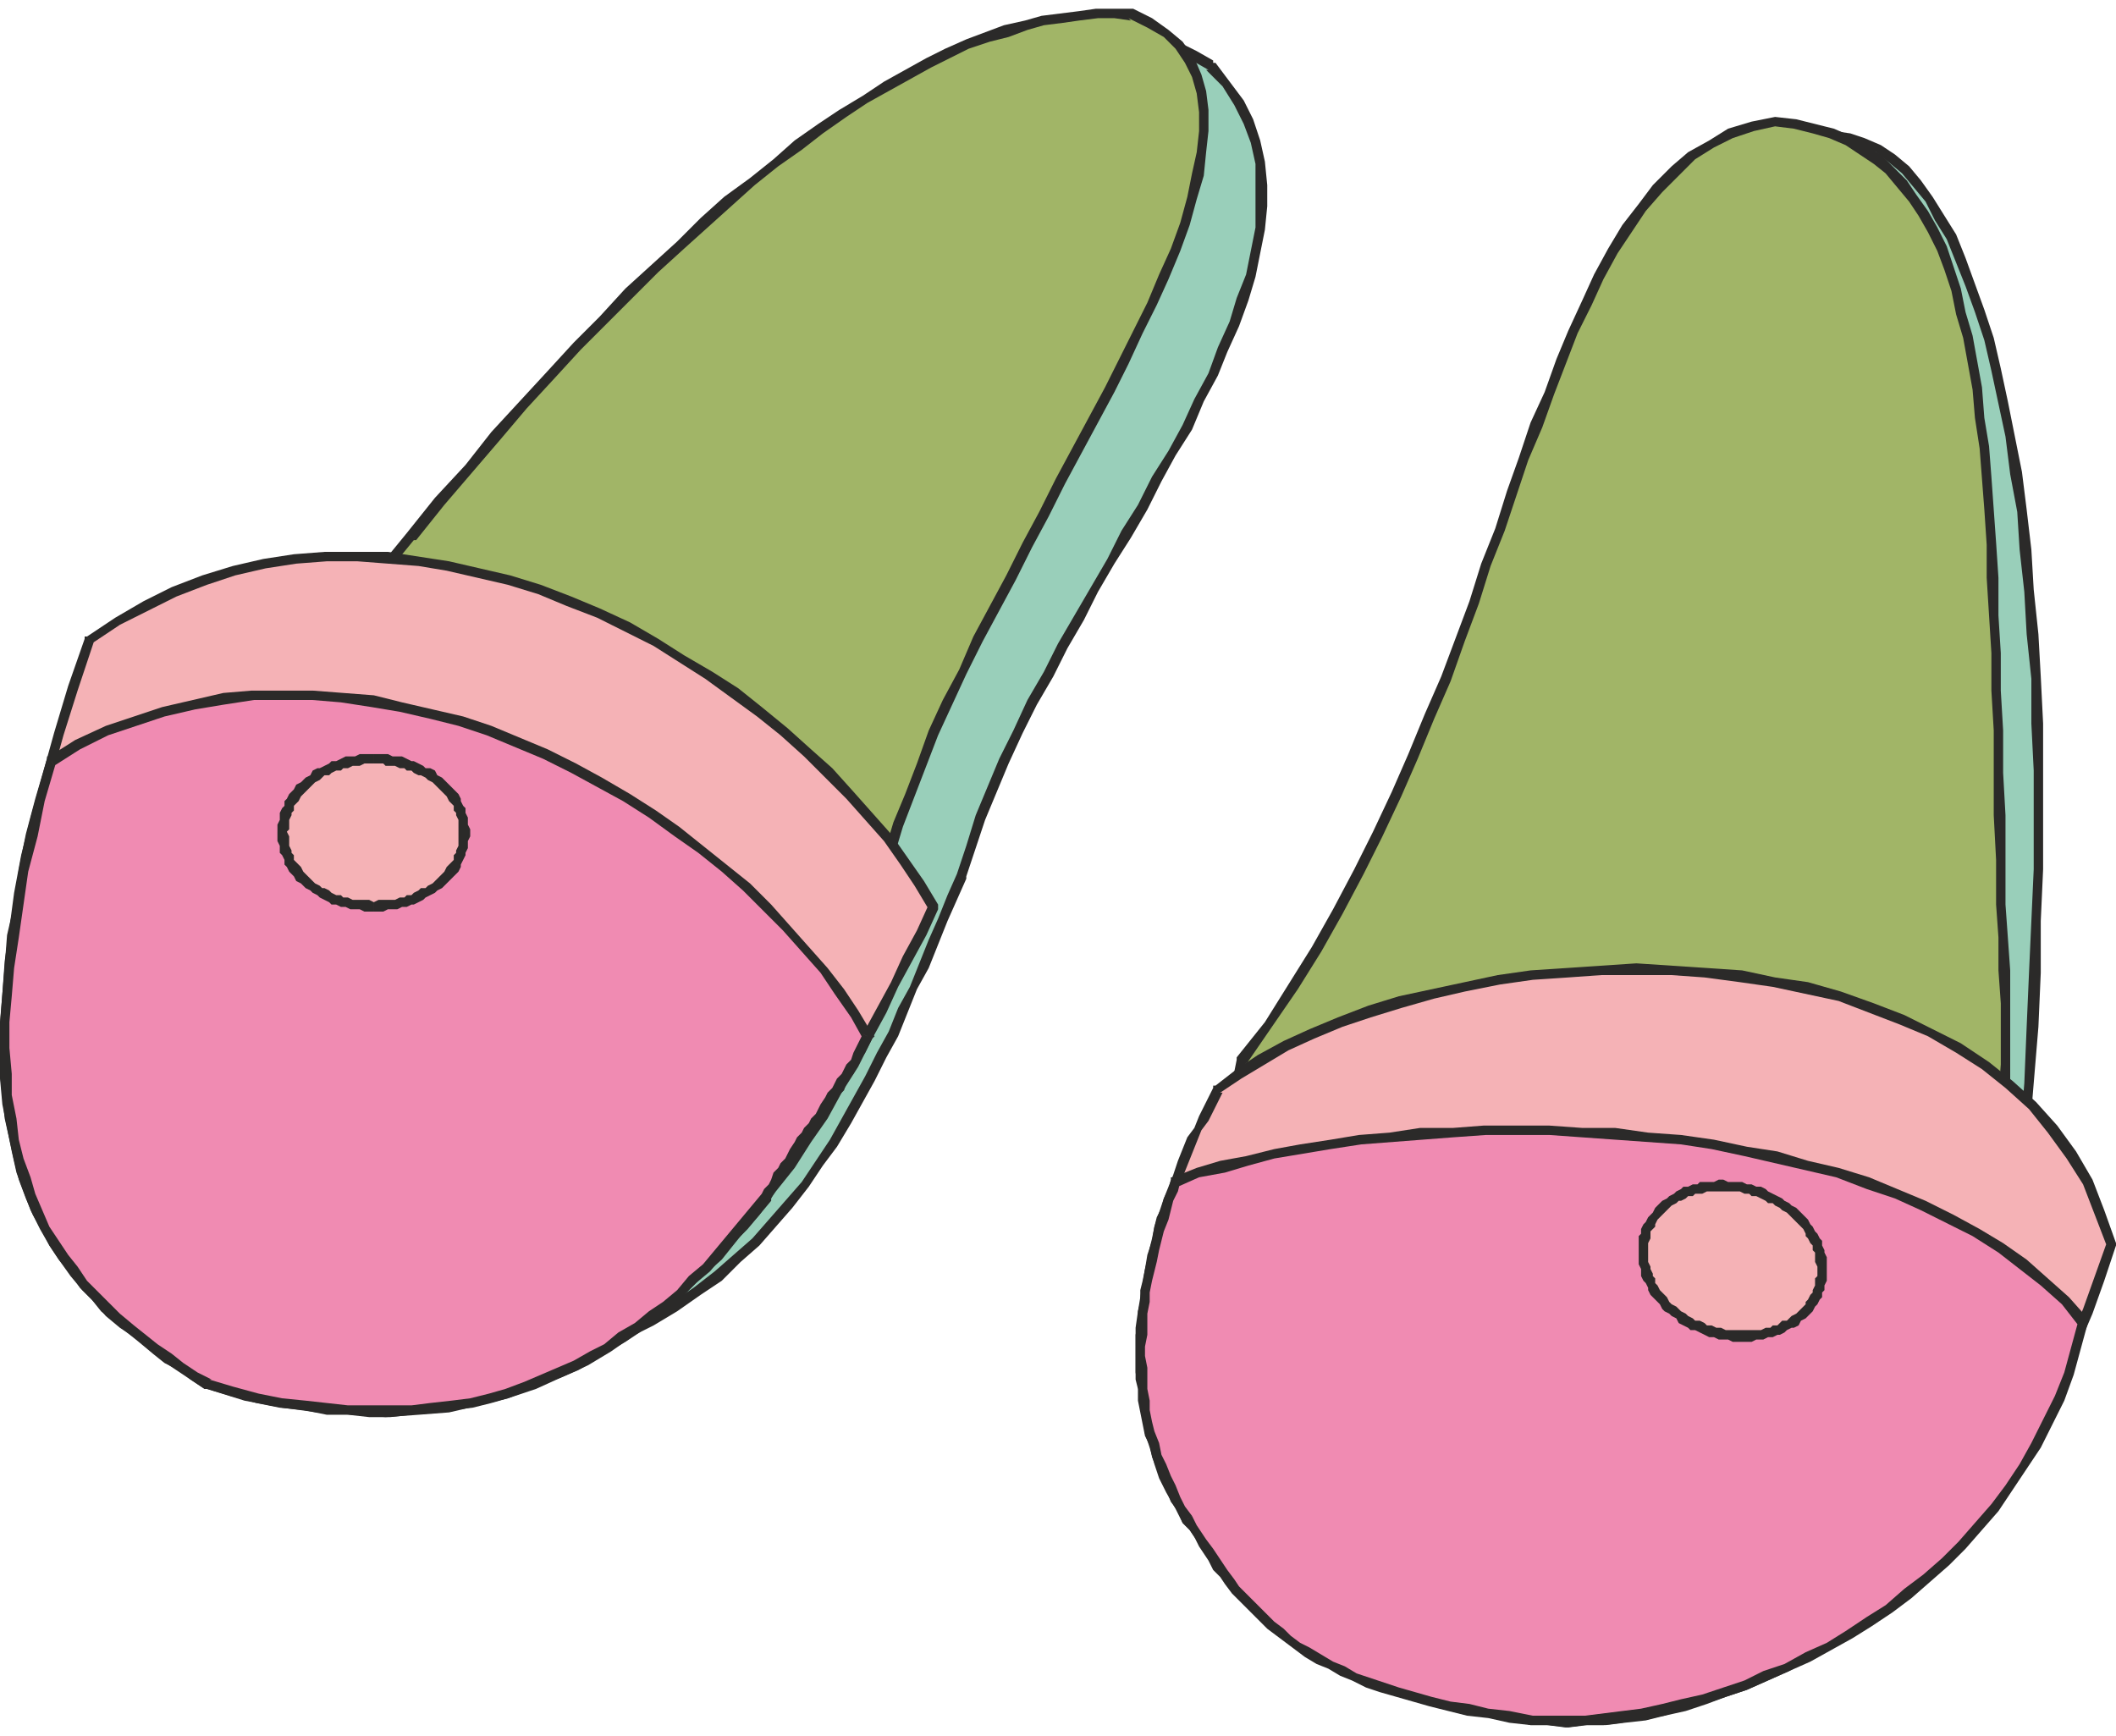 <svg xmlns="http://www.w3.org/2000/svg" width="78" height="64" fill-rule="evenodd" clip-rule="evenodd" image-rendering="optimizeQuality" shape-rendering="geometricPrecision" text-rendering="geometricPrecision" viewBox="0 0 9 7.31"><path fill="#99CFBA" d="M2.09 2.46C3.41.85 4.36-.27 5.15.24c.76.81-.68 2.14-1.06 3.45-.43.99-.82 2.21-2.67 2.19-.8-1.28-.34-2.28.67-3.42z"/><path fill="#2B2A29" fill-rule="nonzero" d="M5.17.23l-.04.03h.01L5.07.22 4.99.18 4.92.16 4.84.14H4.69l-.08.01-.08.01-.08.03-.09.03-.08.04-.09.05-.09.05-.08.07-.1.06-.09.08-.09.08-.1.09-.1.09-.1.1-.1.1-.1.11-.1.12-.11.12-.11.12-.11.13-.11.13-.12.14-.11.14-.12.14-.12.15-.12.15-.04-.03.13-.15.12-.15.11-.14.12-.14.12-.14.11-.13.11-.13.11-.12.1-.12.11-.12.1-.11.1-.1.1-.1.1-.09.1-.09.09-.08.1-.08.09-.07.09-.06.09-.06.09-.05.09-.04.08-.03.09-.03.08-.01.09-.01.08-.01.08.01.08.02.08.02.08.04.07.04.01.01zM5.16.22v.01h.01L5.16.22zM4.11 3.7l-.04-.02.04-.12.04-.13.05-.12.05-.12.06-.12.06-.13.07-.12.06-.12.07-.12.07-.12.07-.12.06-.12.07-.11.06-.12.07-.11.06-.11.05-.11.06-.11.04-.11.05-.11.03-.1.04-.1.02-.1.02-.1V.66L5.32.57 5.29.49 5.25.41 5.2.33 5.13.26l.04-.03.06.08.06.08.04.08.03.09.02.09.01.1v.09l-.01.1-.02.1-.02.1-.03.1-.04.11-.05.11-.04.1-.06.11-.05.12L5 1.9l-.06.11-.06.12-.07.12-.07.11-.07.12-.06.12-.07.12-.06.12-.07.12-.06.12-.06.13-.05.12-.05.12-.04.12-.04.12v.01zm0-.01v.01-.01zm-2.7 2.2l.03-.02-.02-.01.17-.01h.16l.15-.02.15-.02.13-.03.13-.03.13-.04.11-.05.11-.04.1-.06.1-.06.09-.06.09-.07.08-.07.08-.07.07-.08.07-.08.07-.08.06-.09.06-.09.05-.09.05-.09.05-.09.05-.1.05-.09.04-.1.05-.09.04-.1.04-.1.04-.09.04-.1.04-.09.04.02-.04.09-.04.09-.04.1-.04.1-.05.09-.04.1-.04.1-.05.09-.05.1-.05.09-.05.09-.06.1-.06.08-.06.09-.07.09-.07.08-.07.08-.08.07-.08.08-.09.06-.1.07-.1.06-.1.05-.11.05-.12.05-.13.04-.13.03-.14.03-.14.02-.15.02-.17.01h-.17l-.01-.01zm.01.01h-.01v-.01l.01.01zm.65-3.45l.04.03-.1.1-.09.11-.08.1-.08.11-.08.1-.08.1-.07.11-.06.1-.07.1-.05.1-.06.1-.05.11-.04.1-.04.1-.03.1-.03.1-.02.11-.02.1-.02.1v.32l.01.1.02.11.02.11.03.11.04.11.04.11.05.12.06.11.06.12.07.12-.03.02-.08-.12-.06-.12-.06-.12-.05-.11-.04-.12-.04-.11-.03-.11-.02-.11-.02-.11L1 4.75l-.01-.11v-.11l.01-.1.01-.11.02-.1.03-.11.03-.1.03-.11.04-.1.05-.1.04-.11.06-.1.06-.1.06-.1.07-.11.07-.1.07-.1.08-.11.08-.1.09-.11.09-.1.09-.11zm.04.03z"/><path fill="#A1B567" d="M1.75 2.25C3.07.63 4.06-.03 4.81.02c.96.35-.55 2.11-.99 3.45-.35 1.07-.74 2.36-2.74 2.37-.8-1.28-.34-2.46.67-3.59z"/><path fill="#2B2A29" fill-rule="nonzero" d="M4.82 0L4.8.04l.01.01-.07-.01h-.07l-.08.01-.07.01-.08.01-.07.02-.08.03-.08.02-.09.03-.08.04-.08.04-.09.05-.09.05-.09.05-.09.06-.1.07-.09.07-.1.07-.1.08-.1.09-.1.09-.1.09-.11.1-.11.11-.11.11-.11.11-.11.12-.12.13-.11.13-.12.14-.12.14-.12.15-.04-.03.12-.15.13-.14.11-.14.12-.13.12-.13.11-.12.11-.11.11-.12.11-.1.11-.1.1-.1.1-.09.11-.08.1-.08.09-.08.1-.07.09-.06.1-.06.09-.06.09-.05.09-.05.08-.04.09-.04.08-.03.08-.03.09-.02.07-.02.08-.01.08-.01.07-.01H4.82zm-.01 0h.01-.01zm-.97 3.48l-.04-.02.05-.12.05-.13.05-.14.06-.13.07-.13.06-.14.07-.13.07-.13.07-.14.07-.13.07-.14.07-.13.07-.13.07-.13.06-.12.06-.12.06-.12.05-.12.05-.11.04-.11.03-.11.02-.1.02-.09.01-.09V.44L5.09.36 5.07.29 5.04.23 5 .17 4.95.12 4.88.08 4.8.04 4.82 0l.08.04.07.05.06.05.05.07.03.07.02.07.01.08v.09l-.01.09-.01.1-.03.1-.03.11-.04.11-.05.12-.05.11-.06.12-.06.13-.06.12-.07.13-.07.13-.07.13-.07.14-.07.13-.07.14-.07.13-.07.13-.07.14-.06.13-.06.13-.05.13-.05.13-.05.13zM1.07 5.85l.03-.02-.02-.01.18-.01.18-.01.16-.02.15-.02.15-.03.14-.04.13-.04.12-.05.12-.06.11-.06.1-.06.1-.07.09-.07.09-.08.08-.08.07-.08.07-.09.07-.09.06-.09.06-.09.05-.1.06-.1.04-.1.05-.1.04-.1.04-.1.04-.11.04-.1.03-.1.04-.11.03-.1.03-.1.04.02-.03.1-.03.1-.04.1-.03.1-.04.11-.04.1-.04.1-.04.11-.05.1-.05.1-.05.1-.05.1-.06.09-.07.1-.06.09-.07.09-.08.08-.08.08-.09.08-.09.08-.1.06-.11.07-.11.06-.12.06-.12.05-.14.04-.14.04-.15.03-.15.03-.17.01-.17.02h-.19l-.01-.01zm.01.01h-.01v-.01l.01.01zm.65-3.63l.04.03h-.01l-.09.11-.09.1-.08.11-.08.11-.08.1-.08.11-.07.11-.06.11-.07.11-.05.11-.06.1-.05.11-.04.11-.04.11-.03.11-.03.11-.03.12-.01.11-.02.11V4.67l.01.11.02.11.02.12.03.11.04.12.04.12.05.11.06.12.06.12.07.12-.03.02-.08-.12-.06-.12-.06-.12-.05-.12-.04-.12-.04-.11-.03-.12-.02-.12-.02-.11-.01-.12-.01-.12v-.11l.01-.12.01-.11.02-.11.03-.12.03-.11.03-.11.04-.11.04-.11.05-.11.06-.11.06-.11.06-.11.07-.11.07-.11.07-.11.08-.11.08-.11.09-.1.09-.11.09-.11zm.04.03h-.01.01z"/><path fill="#F5B2B6" d="M.38 2.69c1.25-.92 2.99.09 3.59 1.13C3.4 4.99 2.66 6.38.88 5.85c-.66-.43-1.27-.94-.5-3.16z"/><path fill="#2B2A29" fill-rule="nonzero" d="M3.99 3.83l-.04-.02v.02l-.06-.1-.06-.09-.07-.1-.08-.09-.08-.09-.09-.09-.09-.09-.1-.09-.1-.08-.11-.08L3 2.85l-.11-.07-.11-.07-.12-.06-.12-.06-.13-.05-.12-.05-.13-.04-.13-.03-.13-.03-.12-.02-.13-.01-.13-.01h-.13l-.13.01-.13.02-.13.03-.12.04-.13.05-.12.06-.12.06-.12.08-.02-.03.12-.08.12-.07.12-.06.13-.05.13-.04.13-.03.13-.02.13-.01h.27l.13.02.13.02.13.03.13.03.13.04.13.05.12.05.13.06.12.07.11.07.12.07.11.07.1.08.11.09.1.09.09.08.09.1.08.09.08.09.07.1.07.1.06.1v.02zm0-.02v.02-.02zM.87 5.87l.03-.04H.89l.16.05.16.03.15.02.14.01h.28l.12-.02.13-.02.12-.03.11-.04.11-.05.11-.05.1-.06.1-.07.09-.07.09-.07.09-.09.09-.08.08-.09.07-.1.08-.1.07-.1.07-.1.07-.11.06-.11.07-.11.06-.11.06-.11.06-.11.05-.11.06-.11.05-.11.04.02-.05.11-.06.11-.06.11-.05.11-.06.11-.06.12-.07.11-.06.11-.07.1-.07.11-.08.1-.07.1-.08.09-.08.1-.09.08-.09.09-.09.08-.1.07-.1.07-.1.06-.11.05-.11.05-.12.04-.12.03-.13.03-.13.01-.14.01-.14-.01-.15-.01-.15-.02-.16-.03-.16-.05H.87zm.01 0H.87h.01zm-.51-3.2l.02.03.01-.01-.07.21-.06.19-.05.18-.05.18-.03.16-.03.16-.03.15-.02.14-.01.13-.01.13v.12l.01.11.01.1.01.1.02.1.02.08.03.09.03.07.04.08.04.07.04.06.04.06.05.06.05.05.05.05.06.05.05.05.06.05.06.04.06.04.06.04.07.04-.03.04-.06-.04-.06-.04-.06-.04-.06-.05-.06-.05-.06-.04-.06-.05L.4 5.5l-.05-.05-.05-.06-.05-.07-.04-.06-.04-.07-.04-.08-.03-.08-.03-.08-.02-.09-.02-.1-.02-.1L0 4.55V4.32l.01-.13.01-.14.02-.14.02-.15.03-.16.04-.16.05-.18.05-.18.06-.2.07-.2.01-.01zm-.01.01v-.01h.01l-.01.01z"/><path fill="#F08BB2" d="M3.26 5.05c-.52.68-1.23 1.14-2.38.8C.27 5.46-.29 4.99.22 3.2c1.24-.77 2.89.17 3.47 1.17-.11.23-.3.45-.43.68z"/><path fill="#2B2A29" fill-rule="nonzero" d="M.87 5.87l.03-.04H.89l.1.03.11.03.1.02.1.01.09.01.09.01h.27l.08-.01.09-.01.08-.01.08-.02.07-.02.08-.03.07-.03.07-.03.07-.03.07-.04.06-.03.06-.05.07-.04.06-.05.06-.04.06-.05.05-.06.06-.05.05-.06.05-.06.05-.06.05-.06.05-.06.04.03-.05.06-.05.06-.06.06-.05.06-.05.06-.06.05-.06.06-.06.05-.06.05-.06.05-.06.04-.07.04-.06.04-.07.04-.07.03-.08.03-.07.03-.08.03-.07.02-.08.02-.09.01-.08.01-.09.01-.09.01h-.09l-.09-.01h-.09l-.1-.02-.1-.01-.1-.02-.11-.03-.1-.03H.87zm.01 0H.87h.01zM.21 3.18l.02.04.01-.02-.05.17-.03.15-.04.15-.02.14-.02.14-.02.13-.01.12-.01.11v.11l.01.11v.09l.02.1.01.09.02.08.03.08.02.07.03.07.03.07.04.06.04.06.04.05.04.06.05.05.05.05.04.04.06.05.05.04.05.04.06.04.05.04.06.04.06.03-.03.04-.06-.04-.05-.04-.06-.03-.05-.04-.06-.05-.05-.04-.05-.04-.06-.05-.04-.05-.05-.05-.04-.06-.05-.06-.04-.06-.03-.06-.04-.07-.03-.07-.03-.08-.02-.08-.02-.09-.02-.09-.01-.09-.01-.1v-.22l.01-.12.01-.12.01-.13.03-.13.02-.15.03-.15.04-.15.05-.17.01-.01zm-.01.01v-.01h.01l-.01.01zm3.51 1.19l-.04-.02v.02l-.05-.09-.07-.1-.06-.09-.08-.09-.08-.09-.08-.08-.09-.09-.09-.08-.1-.08-.1-.07-.11-.08-.11-.07-.11-.06-.11-.06-.12-.06-.12-.05-.12-.05-.12-.04-.12-.03-.13-.03-.12-.02-.13-.02-.12-.01h-.25l-.13.02-.12.02-.13.03-.12.04-.12.04-.12.06-.11.07-.02-.04.11-.07.13-.06.12-.04.12-.04.13-.03.13-.03.12-.01h.26l.13.01.13.01.12.03.13.03.13.03.12.04.12.05.12.05.12.06.11.06.12.07.11.07.1.07.1.08.1.08.1.08.09.09.08.09.08.09.08.09.07.09.06.09.06.1v.02zm0-.02l.01.01-.01.01v-.02zm-.43.71l-.04-.03.01-.02.02-.02.01-.02.01-.03.02-.02.01-.02.02-.02.01-.02.01-.02.02-.03.01-.02.02-.02.01-.02.02-.02.01-.02.02-.02.01-.02.01-.02.02-.03.01-.02.02-.02.01-.02.01-.02.02-.02.01-.02.01-.02.02-.02.01-.03.01-.02.01-.02.01-.02.01-.02.04.02-.01.02-.01.02-.01.02-.02.03-.01.02-.01.02-.01.02-.02.02-.01.02-.01.03-.02.02-.01.02-.02.02-.01.02-.01.02-.02.02-.01.02-.02.02-.01.03-.02.02-.01.02-.02.02-.01.02-.01.02-.02.02-.01.02-.02.03-.01.02-.01.02-.02.02-.01.02-.01.02v.01zm0-.01v.01-.01z"/><path fill="#F5B2B6" d="M1.59 3.19c.21 0 .38.14.38.31 0 .18-.17.32-.38.32s-.39-.14-.39-.32c0-.17.18-.31.39-.31z"/><path fill="#2B2A29" fill-rule="nonzero" d="M2 3.5h-.05v-.05l-.01-.02v-.01l-.01-.01v-.02l-.01-.01-.01-.01-.01-.02-.01-.01-.01-.01-.01-.01-.01-.01-.01-.01-.01-.01-.02-.01-.01-.01-.02-.01h-.01l-.02-.01-.01-.01h-.02l-.01-.01H1.7l-.02-.01h-.04l-.01-.01h-.04v-.04h.06l.02.01h.04l.02.01.02.01h.01l.02.01.02.01.01.01h.02l.02.01.01.02.02.01.01.01.01.01.01.01.02.02.01.01.01.01.01.02v.01l.01.02.01.01v.02l.01.02v.03l.01.02v.01zm-.41.34V3.8l.02-.01h.07l.02-.01h.02l.01-.01h.02l.01-.01.02-.01.01-.01h.02l.01-.01.02-.01.01-.01.01-.01.01-.01.01-.01.01-.01.01-.02.01-.01.01-.01.01-.01V3.6l.01-.01v-.01l.01-.02V3.5H2v.02l-.01.02v.03l-.01.02v.01l-.01.02-.01.02v.01l-.01.02-.01.01-.01.01-.02.02-.01.01-.01.01-.01.01-.02.01-.01.01-.02.01-.02.01-.01.01-.02.01-.02.01h-.01l-.02.01h-.02l-.02.01h-.04l-.02.01h-.04zm-.41-.34h.04l.01.02v.04l.01.02v.01l.01.01v.02l.01.01.01.01.01.01.01.02.01.01.01.01.01.01.01.01.01.01.02.01.01.01h.01l.02.01.01.01.02.01h.02l.01.01h.02l.02.01h.07l.02.01v.04h-.04l-.02-.01h-.04l-.02-.01h-.02l-.02-.01h-.02L1.4 3.8l-.02-.01-.02-.01-.01-.01-.02-.01-.01-.01-.02-.01-.01-.01-.01-.01-.02-.01-.01-.02-.01-.01-.01-.01-.01-.02-.01-.01v-.02L1.2 3.6l-.01-.01v-.03l-.01-.02V3.5zm.41-.33v.04h-.04l-.02.01H1.5l-.02.01h-.02l-.01.01h-.02l-.02.01-.01.01h-.02l-.01.01-.01.01-.02.01-.01.01-.01.01-.01.01-.01.01-.01.01-.01.01-.01.02-.01.01-.01.01v.02l-.01.01v.01l-.01.02v.04l-.01.01h-.04v-.03l.01-.02v-.03l.01-.02.01-.01v-.02l.01-.01.01-.02.01-.01.01-.01.01-.02.02-.01.01-.01.01-.01.02-.01.01-.02.02-.01h.01l.02-.01.02-.01.01-.01h.02l.02-.01.02-.01h.04l.02-.01h.06z"/><path fill="#99CFBA" d="M8.59 5.05C8.83 2.42 8.5.57 7.8.54 6.58.7 7.12 2.98 5.84 4.31c-.79.8-.94 1.26.63 2.49 1.42-.51 2.21-.23 2.12-1.75z"/><path fill="#2B2A29" fill-rule="nonzero" d="M7.8.52l.07.01.06.02.07.03.06.04.06.05.05.06.05.07.05.08.05.08.04.1.04.11.04.11.04.12.03.13.03.14.03.15.03.15.02.16.02.17.01.17.02.19.01.18.01.2v.62l-.01.22v.22l-.01.23-.02.24-.02.24-.02.24h-.04l.02-.24.02-.24.01-.24.01-.23.01-.22.01-.22v-.42l-.01-.2v-.19l-.02-.19-.01-.18-.02-.18-.01-.16-.03-.16-.02-.16-.03-.14-.03-.14-.03-.13-.04-.12-.04-.11-.04-.1-.04-.1L8.23.9 8.19.82 8.14.76 8.09.7 8.03.65 7.98.61 7.92.59 7.86.57 7.8.56V.52zm0 0zM5.82 4.29l.11-.12.11-.13.09-.14.09-.14.08-.14.07-.15.07-.14.05-.15.06-.15.05-.16.04-.15.04-.15.04-.15.04-.15.03-.14.03-.15.04-.14.03-.13.04-.13.03-.13.04-.12.04-.12.05-.11.05-.1.06-.09.06-.09.07-.08.08-.06.08-.06.09-.05.1-.03.12-.02v.04l-.1.02-.1.03-.09.05-.08.05-.07.06-.07.08-.06.08-.05.09-.05.1-.05.11-.04.11-.04.12-.03.13-.04.13-.03.13-.03.14-.04.15-.03.14-.04.15-.04.15-.04.15-.04.16-.05.15-.06.15-.05.15-.07.15-.07.15-.08.14-.09.15-.1.13-.1.14-.12.12-.03-.03zm.66 2.53h-.02l-.15-.12-.13-.11-.12-.1-.11-.1-.11-.1-.09-.09-.09-.09-.08-.09-.07-.09-.06-.08-.05-.08-.04-.08-.04-.07-.03-.08-.02-.07-.02-.07-.01-.07v-.07l.01-.07.01-.07.02-.07.02-.06.03-.07.04-.07.04-.06.04-.07.05-.07.06-.07.06-.07.06-.07.07-.07.07-.08.03.03-.07.08-.07.07-.06.07-.06.07-.05.07-.05.06-.05.07-.04.06-.03.07-.03.06-.02.07-.02.06-.01.06-.01.07.01.06v.07l.02.07.02.07.03.07.03.07.05.08.05.08.06.08.07.08.07.09.09.09.09.09.11.1.11.1.12.1.13.11.14.11h-.02l.02.04zm0 0h-.02.02zm2.13-1.77l.01.14v.13l-.01.11v.11l-.02.1-.02.1-.02.08-.03.08-.04.07-.04.07-.04.06-.05.05-.05.05-.06.04-.06.04-.07.04-.07.03-.08.04-.08.02-.08.03-.09.03-.09.02-.1.03-.1.02-.1.03-.11.03-.12.03-.11.03-.12.03-.12.04-.13.04-.13.05-.02-.04.13-.05.13-.04.13-.04.12-.03.11-.03.12-.03.1-.03.11-.03.1-.02.09-.03.1-.02.08-.03.09-.03.08-.03.07-.03.07-.03.06-.03.06-.04.06-.04.05-.05.05-.05.04-.06.04-.06.03-.07.03-.07.02-.08.02-.09.01-.1.01-.11.01-.11-.01-.13v-.14h.04zm-.04 0z"/><path fill="#A1B567" d="M8.51 3.81C8.47 1.73 8.49.56 7.55.48c-1.07.14-1.02 2.35-2.27 4-.28 1.05.19 1.31 1.66 2.43 1.42-.51 1.67-1.58 1.57-3.1z"/><path fill="#2B2A29" fill-rule="nonzero" d="M7.55.46l.09.01.08.02.08.02.07.03.06.04.07.04.05.05.06.06.04.06.05.07.04.07.04.08.03.09.03.09.02.1.03.1.02.11.02.11.01.13.02.12.01.13.01.14.01.14.01.15v.16l.01.16v.16l.01.17v.18l.01.18v.38h-.04v-.19l-.01-.19v-.36l-.01-.17v-.16l-.01-.16-.01-.16v-.14l-.01-.15L8.43 2l-.01-.13-.02-.13-.01-.12-.02-.11-.02-.11-.03-.1-.02-.1-.03-.09-.03-.08L8.2.95 8.16.88 8.12.82 8.07.76 8.02.7 7.97.66 7.91.62 7.85.58 7.78.55 7.71.53 7.63.51 7.55.5V.46zm0 0zM5.26 4.47v-.01l.12-.15.1-.16.1-.16.09-.16.09-.17.08-.16.08-.17.07-.16.07-.17.07-.16.06-.16.06-.16.05-.16.06-.15.05-.16.05-.14.05-.15.06-.13.05-.14.05-.12.06-.13.05-.11.06-.11.06-.1.07-.09.06-.08.08-.08.07-.06.09-.05.08-.05.1-.03.1-.02V.5l-.09.02-.09.03-.08.04-.08.05-.07.07-.07.07L7 .86l-.06.09-.06.09-.06.11-.05.11-.06.12-.05.13-.05.13-.05.14-.06.14-.05.15-.05.15-.06.15-.05.16-.06.16-.06.17-.07.16-.07.17-.07.16-.08.17-.08.16-.09.17-.09.16-.1.16-.11.16-.11.16v-.01l-.04-.01zm0 0v-.01.01zm1.68 2.46h-.02l-.13-.1-.13-.1-.12-.09-.12-.09-.11-.09-.11-.08-.1-.08-.09-.08-.09-.07-.09-.07-.08-.07-.07-.07-.07-.06-.06-.07-.06-.06-.05-.07-.05-.06-.04-.07-.04-.06-.03-.07-.03-.06-.02-.07-.02-.07-.02-.07v-.08L5.18 5v-.08l.01-.09.01-.08.02-.09.02-.09.02-.1.04.01-.02.1-.02.09-.02.09-.01.08v.23l.01.07.01.07.02.07.02.06.02.06.04.07.03.06.04.06.05.06.05.07.06.06.06.07.07.06.07.07.08.07.08.07.09.07.1.08.1.07.1.09.12.08.11.09.13.09.12.1.14.1h-.02l.01.04zm0 0l-.01.01-.01-.01h.02zm1.59-3.12l.01.14.01.14v.53l-.01.12-.01.13-.02.12-.01.11-.02.12-.03.11-.03.11-.03.1-.04.11-.04.1-.04.09-.05.1-.06.09-.06.09-.06.08-.07.09-.08.07-.08.08-.09.07-.09.07-.1.07-.1.06-.11.06-.12.06-.13.05-.13.05-.01-.04.13-.05.12-.05.12-.06.11-.05.1-.07.1-.06.09-.07.08-.07.08-.08.07-.07.07-.08.07-.09.06-.08.05-.09.05-.1.04-.09.04-.1.04-.1.03-.1.03-.11.02-.11.02-.11.02-.12.01-.12.01-.12.01-.12.01-.13v-.26l-.01-.14v-.14l-.01-.14h.04zm-.04 0z"/><path fill="#F5B2B6" d="M8.98 5.25c-.43-1.49-2.9-1.37-3.8-.65-.22.4-.54 1.18-.13 1.83.23.35.71.64 1.46.85.79.07 1.97-.42 2.47-2.03z"/><path fill="#2B2A29" fill-rule="nonzero" d="M5.16 4.59l.01-.01.09-.07.09-.06.11-.06.11-.05.12-.05.13-.05.13-.04.14-.03.14-.03.14-.03.14-.02.15-.01.15-.01.15-.01.15.01.15.01.15.01.14.03.14.02.14.04.14.05.13.05.12.06.12.06.12.08.1.08.1.09.09.1.08.11.07.12.05.13.05.14-.04.01-.05-.13L8.86 5l-.07-.11-.08-.11-.08-.1-.1-.09-.1-.08-.11-.07-.12-.07-.12-.05-.13-.05-.13-.05-.14-.03-.14-.03-.14-.02-.15-.02-.14-.01h-.3l-.14.01-.15.01-.14.02-.15.03-.13.03-.14.04-.13.04-.12.04-.12.05-.11.05-.1.06-.1.06-.09.06h.01l-.04-.02zm0 0v-.01h.01l-.01.01zm-.13 1.85L5 6.38l-.04-.07-.03-.06-.02-.06-.02-.07-.02-.06-.01-.07-.01-.06-.01-.07-.01-.06v-.19l.01-.07.01-.06.01-.06.01-.06.01-.06.02-.06.01-.06.02-.06.02-.06.02-.05.02-.05.02-.06.02-.05.02-.05.03-.04.02-.05.02-.04.02-.04.02-.04.04.02-.02.04-.02.04-.02.04-.03.04-.02.05-.02.05-.02.05-.02.05-.02.05-.02.06-.02.05-.02.06-.01.06-.02.06-.01.06-.01.06-.01.06-.01.06v.06l-.01.06v.06l.01.07v.06l.01.06.01.07.01.06.02.06.02.06.02.06.03.06.03.07.04.05-.04.03zm1.48.86l-.07-.02-.07-.02-.07-.02-.06-.02-.07-.02-.06-.03-.06-.02-.06-.02-.06-.03-.05-.02-.06-.03-.05-.02L5.72 7l-.05-.02-.05-.03-.05-.02-.04-.03-.05-.03-.04-.03-.04-.03-.04-.03-.03-.03-.04-.02-.03-.04-.04-.03-.03-.03-.03-.03-.03-.03-.02-.03-.03-.04-.02-.03-.03-.03.04-.03.02.04.02.03.03.03.03.03.02.03.03.03.03.03.03.03.04.03.03.03.04.03.04.03.04.03.04.02.04.03.05.03.04.02.05.03.05.03.05.02.05.03.05.02.06.02.06.03.05.02.06.02.07.02.06.03.06.02.07.02.07.02.07.02h-.01v.04zm0 0zM9 5.25v.01l-.05.15-.05.14-.06.14-.06.12-.06.13-.07.11-.06.12-.08.1-.07.1-.08.09-.08.09-.08.08-.08.08-.08.07-.09.07-.08.06-.09.06-.09.05-.08.05-.09.04-.09.04-.09.03-.08.03-.09.03-.09.02-.08.02-.09.01-.08.01h-.08l-.08.01-.08-.01h-.08v-.04h.31l.09-.01.08-.02.08-.01.09-.02.08-.03.09-.03.08-.03.09-.04.09-.04.08-.05.09-.05.08-.05.09-.06.08-.07.08-.07.08-.08.08-.08.08-.08.08-.1.07-.09.07-.11.07-.11.06-.11.06-.12.06-.13.06-.14.05-.14.05-.14v.01L9 5.25zm0 0v.01-.01z"/><path fill="#F08BB2" d="M5 4.99c-.16.41-.25.96.05 1.44.23.35.43.72 1.46.85.75.06 2.08-.47 2.35-1.7C8.07 4.64 6 4.63 5 4.99z"/><path fill="#2B2A29" fill-rule="nonzero" d="M5.07 6.41l-.04.03-.02-.05-.03-.04-.02-.05-.02-.05-.02-.04-.02-.05-.01-.05-.02-.04-.01-.05-.01-.05-.01-.05v-.05l-.01-.04V5.64l.01-.05v-.05l.01-.04v-.05l.01-.04.01-.05.01-.04.01-.05.01-.04.01-.05.01-.04.02-.04.01-.04.02-.04.01-.04.04.01-.01.04-.02.04-.01.04-.01.04-.02.05-.01.04-.01.04-.01.05-.01.04-.01.04-.01.05v.04l-.01.05v.09l-.01.05v.04l.01.05v.09l.01.05v.04l.01.05.01.04.02.05.01.05.02.04.02.05.02.04.02.05.02.04.03.04zm1.44.85v.04l-.09-.01-.09-.02-.09-.01-.08-.02-.08-.02-.07-.02-.07-.02-.07-.02-.06-.02-.06-.03-.05-.02-.05-.03-.05-.02-.05-.03-.04-.03-.04-.03-.04-.03-.04-.03-.03-.03-.03-.03-.03-.03-.03-.03-.03-.03-.03-.04-.02-.03-.03-.03-.02-.04-.02-.03-.02-.03-.02-.04-.02-.03-.03-.03.04-.03.02.04.02.03.02.03.03.04.02.03.02.03.02.03.03.04.02.03.03.03.03.03.03.03.03.03.03.03.04.03.03.03.04.03.04.02.05.03.05.03.05.02.05.03.06.02.06.02.06.02.07.02.07.02.08.02.08.01.08.02.09.01.1.02h-.01zm0 .04zm2.33-1.7l.04-.03v.02l-.03.11-.03.11-.04.11-.05.1-.05.1-.06.09-.06.09-.06.09-.07.08-.07.08-.07.07-.08.07-.08.07-.08.06-.09.06-.08.05-.09.05-.09.05-.09.04-.09.04-.09.04-.09.03-.09.03-.09.02-.08.03-.09.01-.09.02-.08.01h-.08l-.08.01-.08-.01h-.07v-.04H6.74l.08-.01.08-.01.08-.01.09-.02.08-.02.09-.02.09-.03.09-.03.08-.04.09-.03.09-.05.09-.04.08-.05.09-.06.08-.05.08-.07.08-.06.08-.07.07-.07.07-.08.07-.08.06-.08.06-.09.05-.09.05-.1.05-.1.04-.1.03-.11.03-.11v.02zm.04-.03v.02-.02zm-3.86-.58l-.04-.01.01-.01.1-.04.1-.03.11-.02.12-.03.11-.02.13-.02.12-.02.13-.01.13-.02h.14l.13-.01h.28l.14.01h.14l.14.02.14.01.14.02.14.03.13.02.13.04.13.03.13.04.12.05.12.05.12.06.11.06.1.06.1.07.09.08.09.08.08.09-.04.03-.07-.09-.09-.08-.09-.07-.09-.07-.11-.07-.1-.05-.12-.06-.11-.05-.12-.04-.13-.05-.13-.03-.13-.03-.13-.03-.14-.03-.13-.02-.14-.01-.14-.01-.14-.01-.14-.01h-.27l-.14.01-.13.01-.13.01-.13.01-.13.02-.12.02-.12.02-.11.03-.1.03-.11.02-.09.04.01-.02zm-.04-.01v-.01h.01l-.01.01z"/><path fill="#F5B2B6" d="M7.46 5.03c-.2-.07-.41.02-.46.18-.05.17.07.35.28.41.2.07.41-.02.46-.18.05-.17-.08-.35-.28-.41z"/><path fill="#2B2A29" fill-rule="nonzero" d="M7.02 5.22l-.04-.01v-.02l.01-.02.01-.01.01-.02.01-.01.01-.01.01-.02.01-.01.01-.01.01-.01.02-.01.01-.01.02-.01.01-.01.02-.01.01-.01h.02L7.2 5h.02l.01-.01h.06l.02-.01h.02l.02.01h.06l.02.01h.02l.02.01-.02.04-.01-.01h-.02l-.02-.01h-.14l-.02.01h-.03l-.01.01h-.02l-.01.01-.02.01h-.01l-.01.01-.02.01-.01.01-.01.01-.01.01-.01.01-.01.01-.01.01-.01.02v.01l-.01.01-.01.01v.02zm.26.38l-.01.05-.02-.01-.02-.01-.02-.01h-.02l-.01-.01-.02-.01-.02-.01-.01-.02-.02-.01-.01-.01-.02-.01-.01-.01-.01-.02-.01-.01-.02-.02-.01-.01-.01-.02v-.01L7 5.42l-.01-.01-.01-.02v-.03l-.01-.02V5.22l.01-.01.04.01v.01l-.01.02v.08l.01.02v.01l.01.02v.01l.01.01v.02l.01.01.01.02.01.01.01.01.01.01.01.02.01.01.02.01.01.01.01.01.02.01.01.01.02.01.01.01h.02l.02.01.01.01h.02zm.44-.17l.04.02-.01.01v.02l-.01.01-.01.02-.01.01-.01.02-.01.01-.01.01-.01.01-.02.01-.01.02-.02.01h-.01l-.02.01-.01.01-.02.01h-.01l-.02.01h-.02l-.02.01h-.03l-.02.01h-.08l-.02-.01h-.04l-.02-.01h-.02l.01-.05.02.01h.02l.02.01H7.49l.02-.01h.02l.01-.01h.02l.01-.01.01-.01h.02l.01-.01.01-.01.02-.01.01-.01.01-.01.01-.01.01-.01V5.5l.01-.01.01-.02.01-.01v-.01l.01-.02zm-.27-.38l.02-.04h.02l.02.01.01.01.02.01.02.01.02.01.01.01.02.01.01.01.02.01.01.01.02.02.01.01.01.01.01.02.01.01.01.02.01.01.01.02.01.01v.02l.01.02v.01l.01.02v.1l-.01.02v.02l-.04-.02V5.4l.01-.01v-.04l-.01-.02v-.04l-.01-.01v-.02l-.01-.01-.01-.02-.01-.01v-.01l-.01-.02-.01-.01-.01-.01-.01-.01-.02-.02-.01-.01-.01-.01-.02-.01-.01-.01-.02-.01-.01-.01h-.02l-.01-.01-.02-.01-.02-.01h-.02z"/></svg>